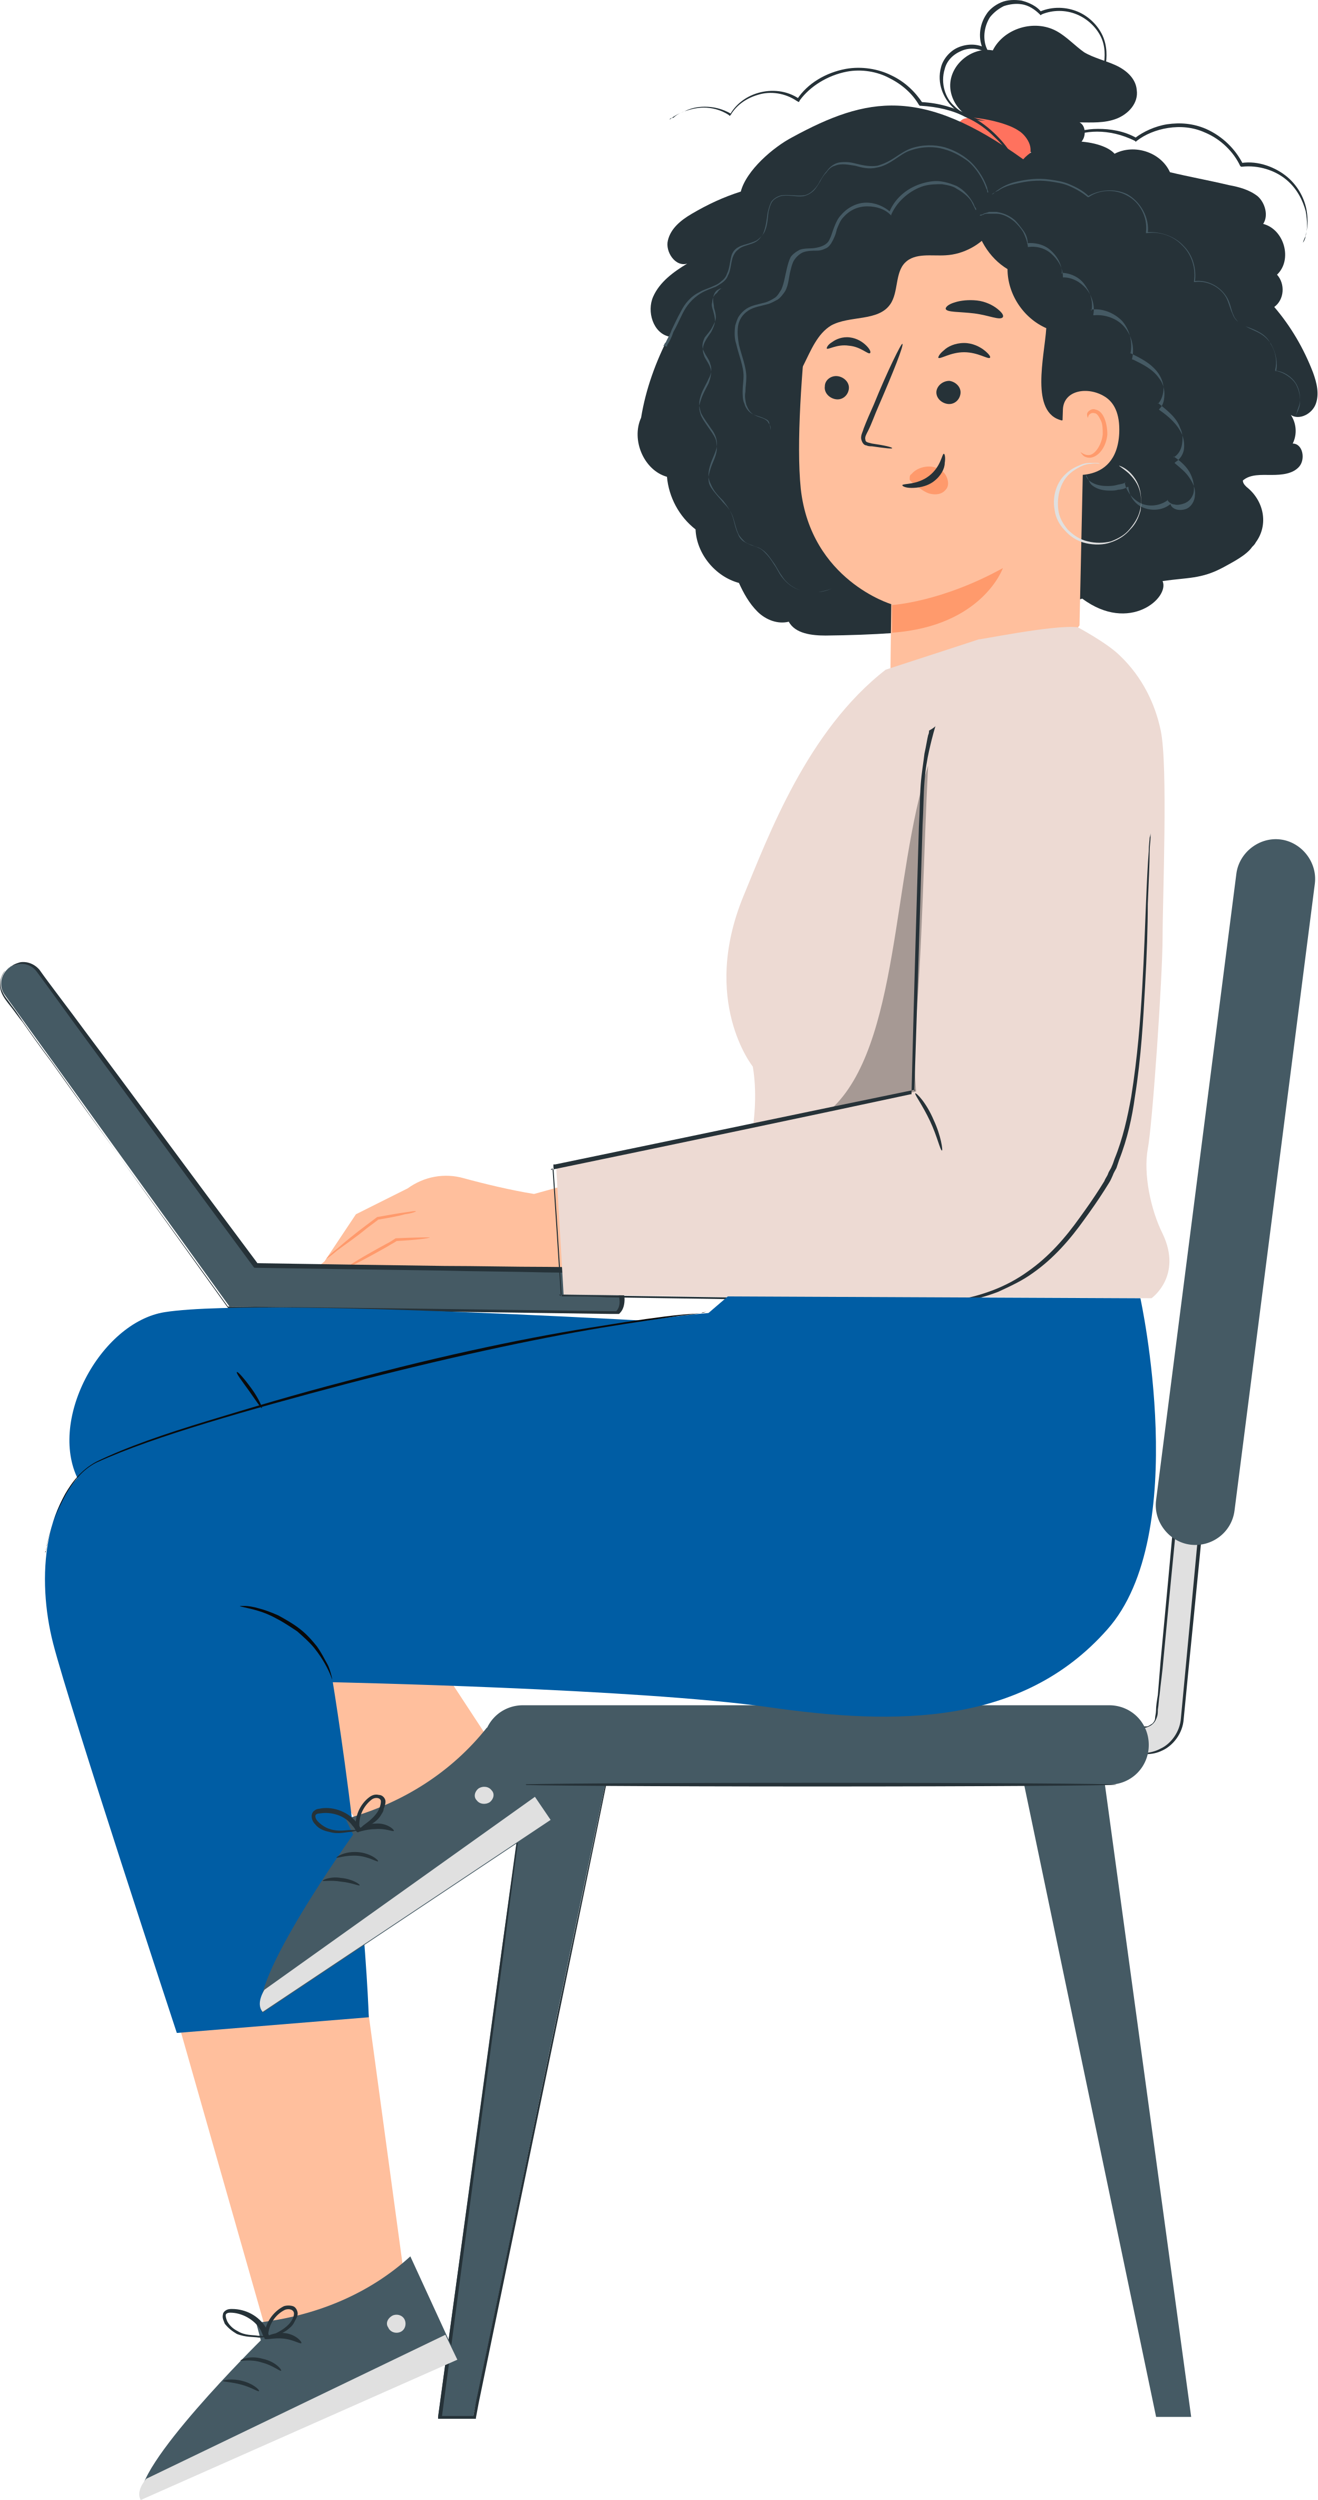 <svg width="155" height="294" viewBox="0 0 155 294" fill="none" xmlns="http://www.w3.org/2000/svg">
<path d="M130.205 206.181H134.546C136.826 206.181 138.779 204.444 138.997 202.273C139.865 195.218 141.493 175.68 141.602 175.463L138.562 175.246C138.562 175.463 136.826 195.001 136.066 201.948C135.957 202.599 135.415 203.142 134.655 203.142H130.313V206.181H130.205Z" fill="#E0E0E0"/>
<path d="M130.194 206.179C130.194 206.179 130.194 206.071 130.194 205.962C130.194 205.854 130.194 205.636 130.194 205.419C130.194 204.877 130.194 204.117 130.194 203.14V203.031H130.303C130.954 203.031 131.823 203.031 132.691 203.031C133.125 203.031 133.668 203.031 134.102 203.031C134.319 203.031 134.645 203.031 134.862 203.031C135.079 203.031 135.296 202.814 135.513 202.706C135.73 202.489 135.839 202.272 135.839 202.055C135.839 201.837 135.947 201.512 135.947 201.186C135.947 200.643 136.056 199.992 136.164 199.341C136.273 198.038 136.381 196.736 136.49 195.325C137.033 189.572 137.684 182.734 138.335 175.244V175.027H138.552C139.312 175.136 140.072 175.136 140.832 175.244C141.157 175.244 141.374 175.244 141.592 175.353H141.809V175.57C140.832 185.99 139.855 195.325 139.204 202.163C139.095 203.9 137.901 205.311 136.707 205.854C136.056 206.179 135.405 206.288 134.862 206.288C134.319 206.288 133.776 206.288 133.234 206.288C132.257 206.288 131.606 206.288 131.063 206.288C130.846 206.288 130.629 206.288 130.52 206.288C130.303 206.179 130.194 206.179 130.194 206.179C130.194 206.179 130.303 206.179 130.412 206.179C130.52 206.179 130.737 206.179 130.954 206.179C131.497 206.179 132.257 206.179 133.125 206.179C134.102 206.179 135.296 206.288 136.49 205.636C137.684 205.094 138.769 203.683 138.878 202.055C139.529 195.216 140.398 185.882 141.374 175.462L141.592 175.679C141.374 175.679 141.049 175.679 140.832 175.57C140.072 175.462 139.312 175.462 138.552 175.353L138.769 175.136C138.01 182.625 137.358 189.464 136.816 195.216C136.707 196.627 136.49 198.038 136.381 199.232C136.273 199.884 136.273 200.426 136.164 201.078C136.164 201.403 136.164 201.62 136.056 201.946C135.947 202.272 135.839 202.489 135.622 202.706C135.405 202.923 135.187 203.031 134.862 203.14C134.536 203.249 134.319 203.14 134.102 203.14C133.559 203.14 133.125 203.14 132.691 203.14C131.823 203.14 130.954 203.14 130.303 203.14L130.412 203.031C130.412 204.008 130.412 204.768 130.412 205.311C130.412 205.528 130.412 205.745 130.412 205.962C130.303 206.071 130.194 206.179 130.194 206.179Z" fill="#263238"/>
<path d="M62.047 207.059L51.518 284.233H55.642L71.164 209.881L62.047 207.059Z" fill="#455A64"/>
<path d="M62.047 207.059C62.047 207.059 62.264 207.059 62.59 207.276C63.024 207.384 63.567 207.601 64.327 207.818C65.846 208.253 68.234 209.012 71.165 209.881H71.273V209.989C68.56 223.34 62.807 250.91 56.294 282.604C56.186 283.147 56.077 283.798 55.969 284.341V284.45H55.86C54.449 284.45 53.038 284.45 51.736 284.45H51.519V284.233C54.449 262.633 57.163 243.312 59.008 229.31C59.985 222.363 60.745 216.827 61.288 212.92C61.505 210.966 61.722 209.555 61.939 208.47C62.047 207.927 62.047 207.601 62.156 207.384C61.939 207.167 62.047 207.059 62.047 207.059C62.047 207.059 62.047 207.167 62.047 207.493C62.047 207.818 61.939 208.144 61.939 208.687C61.83 209.772 61.613 211.183 61.396 213.137C60.853 217.045 60.093 222.58 59.225 229.636C57.38 243.529 54.775 262.85 51.953 284.341L51.736 284.124C53.038 284.124 54.341 284.124 55.86 284.124L55.643 284.233C55.752 283.69 55.86 283.147 55.969 282.496C62.59 250.801 68.451 223.232 71.165 209.881L71.273 209.989C68.343 209.012 66.063 208.253 64.544 207.818C63.784 207.601 63.241 207.384 62.807 207.276C62.156 207.167 62.047 207.059 62.047 207.059Z" fill="#263238"/>
<path d="M61.505 209.874H130.43C133.035 209.874 135.098 207.811 135.098 205.206C135.098 202.601 133.035 200.539 130.43 200.539H61.505C58.901 200.539 56.838 202.601 56.838 205.206C56.947 207.811 59.009 209.874 61.505 209.874Z" fill="#455A64"/>
<path d="M145.184 177.636L154.627 103.935C154.952 101.438 153.107 99.05 150.611 98.725C148.114 98.399 145.726 100.244 145.401 102.741L135.957 176.442C135.632 178.938 137.477 181.326 139.973 181.652C142.47 181.977 144.858 180.241 145.184 177.636Z" fill="#455A64"/>
<path d="M129.557 207.059L140.086 284.233H135.961L120.44 209.881L129.557 207.059Z" fill="#455A64"/>
<path d="M60.949 209.877C60.949 209.769 76.688 209.66 96.117 209.66C115.546 209.66 131.285 209.769 131.285 209.877C131.285 209.986 115.546 210.094 96.117 210.094C76.688 210.094 60.949 209.986 60.949 209.877Z" fill="#263238"/>
<path d="M111.76 9.728C111.977 7.34 114.473 5.495 116.753 5.929C118.055 3.324 121.637 2.239 124.242 3.65C125.436 4.301 126.413 5.386 127.498 6.146C128.584 6.797 129.995 7.123 131.189 7.666C132.383 8.208 133.577 9.185 133.685 10.596C133.902 12.116 132.708 13.418 131.297 13.961C129.886 14.504 128.367 14.395 126.956 14.395C127.607 14.721 127.715 15.698 127.39 16.349C127.064 17 126.413 17.435 125.653 17.76C123.374 18.629 120.552 18.194 118.706 16.458L115.993 14.287C113.713 14.395 111.543 12.116 111.76 9.728Z" fill="#263238"/>
<path d="M118.706 18.949C119.249 19.492 120.118 19.383 120.66 18.949C121.203 18.515 121.311 17.647 121.094 16.995C120.877 16.344 120.335 15.693 119.792 15.367C119.141 14.933 118.489 14.716 117.838 14.499C116.753 14.173 115.667 13.956 114.582 13.848C114.148 13.848 113.822 13.848 113.388 13.956C113.062 14.065 112.737 14.39 112.628 14.825C112.628 15.367 113.062 15.801 113.496 16.127C115.125 17.321 116.97 18.407 118.815 19.275" fill="#FF725E"/>
<path d="M120.332 18.733C122.937 15.803 129.45 16.237 131.078 18.082C133.357 16.888 136.505 17.865 137.59 20.253C139.87 20.796 142.258 21.23 144.537 21.773C145.731 21.99 146.925 22.315 147.902 23.075C148.77 23.835 149.205 25.354 148.553 26.331C151.05 26.983 152.027 30.564 150.181 32.301C151.158 33.387 151.05 35.232 149.856 36.1C151.81 38.38 153.329 40.985 154.415 43.807C154.849 45.001 155.174 46.303 154.74 47.497C154.306 48.691 152.787 49.451 151.81 48.8C152.461 49.777 152.569 51.079 152.027 52.164C153.221 52.164 153.546 54.01 152.787 54.878C152.027 55.746 150.724 55.855 149.53 55.855C148.336 55.855 147.034 55.746 146.165 56.506C146.165 56.832 146.382 57.049 146.6 57.266C148.662 58.894 149.205 61.716 147.685 63.779C147.576 63.996 147.468 64.104 147.251 64.321C146.6 65.298 144.863 66.167 143.886 66.709C141.281 68.12 139.653 67.903 136.722 68.337C137.59 70.291 132.815 74.524 127.279 70.4C116.316 73.439 108.392 74.633 97.104 74.742C95.476 74.742 93.522 74.524 92.762 73.113C91.46 73.439 90.049 72.896 89.072 71.919C88.095 70.942 87.444 69.749 86.901 68.555C84.079 67.795 81.908 65.081 81.799 62.259C79.846 60.739 78.652 58.46 78.435 56.072C75.721 55.312 74.201 51.73 75.395 49.125C75.938 45.761 77.132 42.504 78.652 39.574C76.806 39.139 76.047 36.643 76.806 34.906C77.566 33.169 79.194 31.976 80.823 30.999C79.412 31.433 78.218 29.588 78.543 28.285C78.869 26.874 80.063 25.897 81.365 25.137C83.21 24.052 85.056 23.184 87.118 22.532C87.769 20.036 90.917 17.322 93.196 16.128C101.988 11.352 108.392 10.158 120.332 18.733Z" fill="#263238"/>
<path d="M127.821 33.495C127.93 31.541 128.255 29.588 126.301 29.371L106.655 23.401C100.36 22.424 95.692 30.13 95.041 36.426C94.281 43.481 93.63 52.165 94.173 57.483C95.367 68.229 104.81 71.051 104.81 71.051L104.701 80.386C105.57 85.379 106.655 88.201 108.609 90.155C115.556 88.852 126.953 73.548 126.953 73.548L127.821 33.495Z" fill="#FFBF9D"/>
<path d="M104.923 52.702C104.923 52.593 104.055 52.376 102.535 52.159C102.209 52.051 101.775 52.051 101.775 51.725C101.667 51.399 101.884 51.074 102.101 50.639C102.535 49.771 102.861 48.794 103.295 47.817C105.032 43.801 106.334 40.545 106.117 40.437C106.008 40.328 104.38 43.584 102.752 47.6C102.318 48.577 101.884 49.554 101.558 50.422C101.45 50.857 101.124 51.291 101.341 51.834C101.45 52.159 101.667 52.376 101.884 52.376C102.101 52.485 102.318 52.485 102.535 52.485C104.055 52.702 104.923 52.81 104.923 52.702Z" fill="#263238"/>
<path d="M104.916 71.15C104.916 71.15 110.669 70.825 117.941 66.809C117.941 66.809 115.553 73.647 104.916 74.407V71.15Z" fill="#FF9A6C"/>
<path d="M111.212 36.316C111.32 36.751 112.84 36.642 114.577 36.859C116.313 37.076 117.616 37.727 117.942 37.293C118.05 37.076 117.833 36.751 117.29 36.316C116.748 35.882 115.879 35.448 114.902 35.34C113.926 35.231 112.949 35.34 112.297 35.556C111.538 35.774 111.212 36.099 111.212 36.316Z" fill="#263238"/>
<path d="M97.101 36.106C97.318 36.432 98.403 36.106 99.597 36.215C100.791 36.215 101.877 36.541 102.094 36.215C102.202 35.998 102.094 35.672 101.659 35.347C101.225 35.021 100.466 34.695 99.706 34.695C98.837 34.695 98.078 34.912 97.643 35.238C97.101 35.564 96.992 35.889 97.101 36.106Z" fill="#263238"/>
<path d="M89.829 41.636C89.938 40.008 90.481 38.271 91.566 37.077C92.217 36.426 92.977 35.883 93.52 35.123C94.714 33.604 94.497 31.324 95.039 29.479C95.691 26.982 97.644 24.92 100.032 24.052C101.986 23.292 104.266 23.401 106.219 22.424C107.63 21.664 108.607 20.361 110.127 19.71C112.949 18.408 116.097 19.819 118.702 21.447C119.244 23.509 117.942 25.354 116.639 27.091C115.337 28.828 113.275 29.913 111.212 30.022C109.584 30.13 107.63 29.696 106.436 30.89C105.242 32.084 105.677 34.363 104.7 35.774C103.289 37.837 99.924 37.077 97.753 38.271C96.125 39.248 95.365 41.202 94.497 42.938C93.628 44.675 92.217 46.52 90.263 46.412C90.046 45.001 89.829 43.264 89.829 41.636Z" fill="#263238"/>
<path d="M114.579 25.243C119.463 25.135 124.348 26.003 128.798 27.848C130.101 28.391 131.512 29.042 132.271 30.236C132.923 31.322 133.031 32.624 133.031 33.927C133.031 37.943 131.403 42.827 129.884 46.518L124.891 49.449C121.092 48.58 122.828 41.959 123.045 38.594C120.332 37.4 118.486 34.578 118.486 31.647C116.316 30.345 114.796 27.849 114.579 25.243Z" fill="#263238"/>
<path d="M125.001 48.139C125.11 45.859 127.932 45.425 129.886 46.619C130.971 47.27 131.731 48.573 131.623 50.961C131.297 57.365 124.893 55.737 124.893 55.52C124.893 55.302 124.893 50.744 125.001 48.139Z" fill="#FFBF9D"/>
<path d="M127.079 53.151C127.079 53.151 127.187 53.26 127.404 53.368C127.622 53.477 127.947 53.585 128.273 53.477C128.924 53.26 129.575 52.174 129.684 51.089C129.684 50.546 129.684 49.895 129.467 49.461C129.25 49.027 129.033 48.592 128.707 48.592C128.381 48.484 128.164 48.701 128.056 48.809C127.947 49.027 127.947 49.135 127.947 49.135C127.947 49.135 127.839 49.027 127.839 48.701C127.839 48.592 127.947 48.375 128.164 48.267C128.273 48.158 128.598 48.05 128.816 48.158C129.358 48.267 129.684 48.701 129.901 49.244C130.118 49.786 130.227 50.438 130.227 51.089C130.118 52.391 129.358 53.585 128.381 53.803C127.947 53.911 127.513 53.694 127.404 53.585C127.079 53.26 127.079 53.151 127.079 53.151Z" fill="#FF9A6C"/>
<path d="M127.714 55.853C127.714 55.961 127.714 56.07 127.822 56.178C127.931 56.395 128.148 56.612 128.582 56.83C129.016 57.047 129.559 57.155 130.21 57.155C130.536 57.155 130.862 57.155 131.296 57.047C131.621 56.938 132.056 56.938 132.381 56.721H132.273C132.381 57.589 133.032 58.566 134.009 59.109C134.986 59.652 136.397 59.543 137.374 58.783H137.266C137.483 59.109 137.808 59.326 138.134 59.326C138.46 59.435 138.894 59.326 139.219 59.218C139.545 59.109 139.871 58.892 140.088 58.566C140.305 58.241 140.413 57.915 140.413 57.481C140.413 56.721 140.196 55.961 139.762 55.31C139.328 54.659 138.677 54.116 138.025 53.682V53.79C138.568 53.465 138.894 52.922 139.002 52.271C139.111 51.62 139.111 50.968 138.785 50.317C138.568 49.666 138.134 49.123 137.7 48.689C137.266 48.255 136.723 47.821 136.18 47.386V47.495C136.614 47.061 136.831 46.301 136.831 45.65C136.831 44.998 136.506 44.239 136.072 43.696C135.203 42.611 134.009 42.068 132.924 41.525V41.634C133.25 40.222 132.815 38.703 131.947 37.726C130.97 36.749 129.559 36.206 128.257 36.423L128.365 36.532C128.582 35.338 128.148 34.253 127.497 33.384C126.846 32.516 125.76 32.082 124.783 32.082L124.892 32.19C124.892 30.996 124.24 30.02 123.481 29.368C122.721 28.717 121.635 28.5 120.767 28.608L120.876 28.717C120.876 28.066 120.659 27.523 120.333 27.089C120.007 26.655 119.682 26.221 119.356 25.895C118.596 25.244 117.836 25.026 117.185 24.918C117.077 24.918 116.968 24.918 116.968 24.918C116.86 24.918 116.86 24.918 116.751 24.918C116.642 24.918 116.425 24.918 116.317 24.918C116.1 25.026 115.883 25.026 115.666 25.135C115.557 25.244 115.34 25.244 115.34 25.244C115.231 25.244 115.231 25.352 115.231 25.352C115.231 25.352 115.231 25.352 115.34 25.352C115.449 25.352 115.557 25.244 115.666 25.244C115.774 25.135 115.991 25.135 116.317 25.135C116.425 25.135 116.534 25.135 116.751 25.135C116.86 25.135 116.86 25.135 116.968 25.135C117.077 25.135 117.077 25.135 117.185 25.135C117.836 25.135 118.596 25.461 119.356 26.112C119.682 26.438 120.007 26.763 120.333 27.306C120.55 27.74 120.767 28.283 120.876 28.934V29.043H120.984C121.853 28.934 122.829 29.151 123.589 29.802C124.349 30.454 125 31.43 125 32.516V32.624H125.109C126.086 32.624 127.063 33.167 127.714 33.927C128.365 34.687 128.799 35.881 128.582 36.966V37.075H128.691C129.885 36.966 131.296 37.4 132.164 38.377C133.032 39.354 133.467 40.765 133.141 42.176V42.285H133.25C134.335 42.828 135.529 43.37 136.289 44.456C136.723 44.998 136.94 45.65 136.94 46.301C136.94 46.952 136.831 47.603 136.397 48.038L136.289 48.146L136.397 48.255C137.483 49.014 138.46 49.883 139.002 51.077C139.219 51.62 139.328 52.271 139.219 52.922C139.111 53.465 138.785 54.008 138.243 54.333L138.134 54.442L138.243 54.55C138.894 55.093 139.437 55.527 139.871 56.178C140.305 56.83 140.63 57.481 140.522 58.241C140.522 58.892 140.088 59.652 139.437 59.869C138.785 60.086 138.025 59.977 137.7 59.435V59.326H137.591C136.614 60.086 135.312 60.086 134.335 59.652C133.358 59.218 132.815 58.241 132.707 57.372V57.264H132.598C132.273 57.481 131.838 57.589 131.513 57.589C131.187 57.698 130.862 57.698 130.536 57.698C129.885 57.698 129.342 57.589 128.908 57.372C128.474 57.155 128.257 56.938 128.148 56.721C127.822 55.961 127.714 55.853 127.714 55.853Z" fill="#455A64"/>
<path d="M152.352 48.908C152.352 48.908 152.46 48.8 152.569 48.474C152.677 48.257 152.895 47.823 152.895 47.172C152.895 46.629 152.786 45.869 152.352 45.109C151.918 44.458 151.049 43.807 149.964 43.59L150.072 43.698C150.289 42.721 150.072 41.527 149.53 40.55C149.204 40.008 148.77 39.574 148.227 39.248C147.684 38.922 147.033 38.705 146.49 38.38C146.165 38.271 145.948 38.054 145.622 37.837C145.405 37.62 145.188 37.403 145.079 37.077C144.754 36.426 144.754 35.775 144.32 35.015C143.56 33.712 142.04 32.844 140.412 33.061L140.521 33.169C140.738 31.65 140.304 30.022 139.218 28.936C138.133 27.742 136.396 27.2 134.876 27.308L134.985 27.417C135.202 25.571 134.117 23.726 132.597 22.858C131.077 22.098 129.232 22.315 127.93 23.075H128.038C127.387 22.424 126.519 21.989 125.759 21.664C124.999 21.338 124.239 21.23 123.479 21.121C121.96 20.904 120.657 21.121 119.68 21.338C118.595 21.555 117.835 21.989 117.401 22.315C117.184 22.424 116.967 22.641 116.858 22.749C116.75 22.858 116.641 22.858 116.641 22.858C116.641 22.858 116.858 22.641 117.401 22.424C117.835 22.098 118.595 21.772 119.68 21.555C120.657 21.338 121.96 21.121 123.479 21.338C124.239 21.447 124.999 21.555 125.759 21.881C126.519 22.207 127.278 22.641 127.93 23.183H128.038C129.232 22.315 131.077 22.207 132.488 22.966C134.008 23.726 134.985 25.463 134.768 27.308V27.417H134.876C136.396 27.2 138.024 27.742 139.11 28.936C140.195 30.022 140.629 31.65 140.412 33.061V33.169H140.521C142.04 32.952 143.56 33.821 144.211 35.015C144.537 35.666 144.645 36.317 144.971 36.968C145.079 37.294 145.297 37.62 145.622 37.837C145.948 38.054 146.165 38.271 146.49 38.38C147.142 38.597 147.684 38.814 148.227 39.139C148.77 39.465 149.204 39.899 149.421 40.442C150.072 41.419 150.181 42.613 149.964 43.481V43.59H150.072C151.049 43.698 151.918 44.349 152.352 45.001C152.786 45.652 152.895 46.412 152.895 46.954C152.895 47.497 152.677 47.931 152.569 48.257C152.46 48.8 152.352 48.908 152.352 48.908Z" fill="#455A64"/>
<path d="M90.592 50.642C90.592 50.642 90.7 50.425 90.592 50.099C90.483 49.882 90.375 49.774 90.266 49.557C90.049 49.34 89.832 49.231 89.506 49.123C89.181 49.014 88.855 48.906 88.529 48.688C88.204 48.471 87.987 48.146 87.77 47.603C87.661 47.169 87.553 46.626 87.661 46.083C87.661 45.541 87.77 44.998 87.77 44.347C87.77 43.153 87.227 41.85 86.901 40.548C86.793 39.896 86.684 39.137 86.793 38.377C86.901 37.617 87.335 36.966 87.987 36.532C88.638 36.097 89.506 35.989 90.266 35.772C90.7 35.663 91.026 35.446 91.46 35.229C91.786 35.012 92.111 34.578 92.329 34.252C92.763 33.492 92.763 32.516 92.98 31.756C93.088 31.322 93.197 30.887 93.414 30.562C93.631 30.236 93.957 29.91 94.391 29.693C94.933 29.476 95.585 29.476 96.127 29.476C96.453 29.476 96.779 29.368 96.996 29.259C97.322 29.151 97.538 28.934 97.756 28.608C98.081 28.065 98.298 27.523 98.407 26.98C98.624 26.437 98.841 25.894 99.167 25.569C99.927 24.7 100.903 24.266 101.989 24.266C103.074 24.266 104.051 24.592 104.702 25.243L104.811 25.352V25.243C105.571 23.506 107.199 22.312 108.61 21.878C109.37 21.661 110.13 21.661 110.781 21.661C111.432 21.77 112.083 21.878 112.517 22.204C113.494 22.747 114.146 23.398 114.363 23.941C114.471 24.158 114.58 24.375 114.688 24.592C114.688 24.7 114.797 24.7 114.797 24.7C114.797 24.7 114.797 24.7 114.797 24.592C114.797 24.592 114.797 24.483 114.688 24.375C114.58 24.266 114.58 24.049 114.363 23.724C114.037 23.181 113.494 22.421 112.517 21.878C111.975 21.661 111.432 21.444 110.672 21.335C110.021 21.227 109.261 21.336 108.501 21.553C106.982 21.987 105.354 23.072 104.594 24.918H104.702C103.943 24.266 102.966 23.832 101.88 23.832C100.795 23.832 99.709 24.375 98.95 25.243C98.515 25.677 98.298 26.22 98.081 26.763C97.864 27.305 97.756 27.848 97.43 28.391C97.104 28.825 96.562 29.042 95.91 29.151C95.368 29.259 94.716 29.151 94.065 29.368C93.631 29.585 93.197 29.91 92.98 30.236C92.763 30.67 92.654 31.104 92.546 31.539C92.329 32.407 92.22 33.275 91.894 34.035C91.677 34.361 91.46 34.795 91.135 35.012C90.809 35.229 90.375 35.446 90.049 35.555C89.289 35.772 88.421 35.88 87.77 36.315C87.444 36.532 87.118 36.857 86.901 37.183C86.684 37.508 86.576 37.943 86.467 38.268C86.359 39.028 86.359 39.788 86.576 40.439C86.901 41.85 87.444 43.044 87.444 44.238C87.444 44.781 87.335 45.432 87.335 45.975C87.335 46.517 87.335 47.06 87.553 47.494C87.661 47.929 87.987 48.363 88.312 48.58C88.638 48.797 89.072 48.906 89.398 49.014C89.724 49.123 89.941 49.231 90.158 49.34C90.375 49.448 90.483 49.665 90.483 49.882C90.7 50.534 90.592 50.642 90.592 50.642Z" fill="#455A64"/>
<path d="M78.004 40.659C78.004 40.659 78.004 40.659 78.112 40.55C78.112 40.442 78.221 40.333 78.329 40.224C78.438 39.899 78.764 39.465 78.981 38.813C79.306 38.162 79.632 37.402 80.066 36.643C80.5 35.774 81.152 34.906 82.237 34.363C82.78 34.038 83.322 33.929 83.974 33.603C84.299 33.495 84.625 33.278 84.842 33.061C85.168 32.844 85.385 32.518 85.493 32.192C85.819 31.541 85.819 30.781 86.036 30.021C86.144 29.696 86.362 29.37 86.687 29.153C87.013 28.936 87.338 28.828 87.773 28.719C88.098 28.61 88.532 28.502 88.967 28.285C89.292 28.068 89.618 27.742 89.835 27.416C90.269 26.657 90.269 25.788 90.378 24.92C90.486 24.486 90.595 24.052 90.812 23.726C91.029 23.4 91.463 23.183 91.789 23.075C92.657 22.858 93.525 23.183 94.502 23.075C94.936 22.966 95.371 22.749 95.696 22.424C96.022 22.098 96.239 21.664 96.456 21.338C96.673 20.904 96.89 20.578 97.216 20.253C97.433 19.927 97.759 19.601 98.193 19.493C98.953 19.167 99.821 19.384 100.581 19.493C101.341 19.71 102.209 19.927 103.077 19.71C103.837 19.601 104.597 19.167 105.248 18.733C105.899 18.299 106.442 17.865 107.202 17.648C108.504 17.213 109.915 17.213 111.001 17.539C112.195 17.865 113.063 18.407 113.823 18.95C114.583 19.601 115.017 20.253 115.343 20.795C115.668 21.338 115.885 21.881 115.994 22.206C116.102 22.315 116.102 22.532 116.102 22.532C116.102 22.641 116.102 22.641 116.211 22.641C116.211 22.641 116.211 22.641 116.211 22.532C116.211 22.424 116.102 22.315 116.102 22.098C115.994 21.772 115.777 21.23 115.451 20.687C115.126 20.144 114.583 19.384 113.932 18.842C113.172 18.19 112.195 17.648 111.109 17.322C109.915 16.996 108.504 16.996 107.202 17.43C106.551 17.648 105.899 18.082 105.248 18.516C104.597 18.95 103.946 19.276 103.186 19.493C102.426 19.601 101.666 19.493 100.798 19.276C100.364 19.167 99.93 19.059 99.495 19.059C99.061 19.059 98.627 19.059 98.193 19.276C97.759 19.493 97.433 19.818 97.216 20.144C96.89 20.47 96.673 20.904 96.456 21.23C96.239 21.664 96.022 21.989 95.696 22.315C95.371 22.641 95.045 22.858 94.611 22.966C93.743 23.075 92.766 22.858 91.897 22.966C91.463 23.075 91.029 23.292 90.703 23.726C90.486 24.16 90.378 24.594 90.269 25.029C90.161 25.897 90.052 26.765 89.727 27.525C89.509 27.851 89.292 28.176 88.967 28.393C88.641 28.61 88.207 28.719 87.881 28.828C87.556 28.936 87.121 29.045 86.796 29.37C86.47 29.587 86.253 30.021 86.144 30.347C85.927 31.107 85.927 31.867 85.602 32.409C85.385 33.061 84.734 33.386 84.191 33.712C83.648 33.929 82.997 34.146 82.454 34.472C81.369 35.123 80.717 35.991 80.283 36.86C79.849 37.728 79.523 38.488 79.198 39.031C78.981 39.682 78.764 40.116 78.546 40.442C78.438 40.55 78.438 40.767 78.438 40.767C78.112 40.659 78.004 40.659 78.004 40.659Z" fill="#455A64"/>
<path d="M84.948 33.929C84.948 33.929 84.948 33.929 84.839 33.929C84.73 33.929 84.622 33.929 84.513 34.037C84.188 34.146 83.862 34.58 83.862 35.231C83.862 35.557 83.971 35.882 83.971 36.208C84.079 36.534 84.188 36.968 84.188 37.294C84.188 37.728 83.971 38.053 83.754 38.487C83.536 38.922 83.211 39.247 82.885 39.681C82.668 40.116 82.451 40.767 82.777 41.31C82.994 41.852 83.428 42.286 83.536 42.829C83.754 43.372 83.645 44.023 83.319 44.566C83.102 45.109 82.668 45.76 82.451 46.411C82.343 46.737 82.234 47.062 82.234 47.496C82.234 47.822 82.343 48.256 82.451 48.582C82.777 49.233 83.211 49.776 83.645 50.427C84.079 50.97 84.405 51.73 84.296 52.489C84.188 53.249 83.754 53.901 83.536 54.66C83.428 54.986 83.319 55.42 83.319 55.854C83.319 56.288 83.428 56.614 83.645 57.048C83.971 57.808 84.513 58.351 85.056 58.894C85.49 59.436 85.924 60.087 86.141 60.739C86.359 61.39 86.467 62.15 86.793 62.801C86.901 63.127 87.118 63.452 87.444 63.669C87.77 63.886 88.095 63.995 88.312 64.104C88.638 64.212 88.964 64.321 89.181 64.429C89.506 64.538 89.723 64.755 89.941 64.972C90.375 65.406 90.7 65.84 91.026 66.383C91.352 66.817 91.569 67.36 91.894 67.794C92.546 68.662 93.305 69.205 94.174 69.422C94.933 69.639 95.693 69.748 96.236 69.639C96.779 69.531 97.213 69.422 97.538 69.314C97.864 69.205 97.973 69.097 97.973 69.097C97.973 69.097 97.43 69.531 96.236 69.639C95.693 69.748 94.933 69.639 94.174 69.422C93.414 69.205 92.546 68.662 92.003 67.794C91.677 67.36 91.46 66.926 91.134 66.383C90.809 65.949 90.483 65.406 90.049 64.972C89.832 64.755 89.506 64.538 89.289 64.429C88.964 64.321 88.638 64.212 88.421 64.104C88.095 63.995 87.77 63.886 87.552 63.669C87.335 63.452 87.118 63.235 86.901 62.91C86.576 62.258 86.467 61.607 86.25 60.956C86.033 60.196 85.599 59.653 85.056 59.111C84.622 58.568 84.079 58.025 83.645 57.374C83.428 57.048 83.319 56.723 83.319 56.288C83.319 55.963 83.428 55.529 83.536 55.203C83.754 54.443 84.188 53.792 84.296 52.924C84.296 52.489 84.296 52.164 84.188 51.73C84.079 51.404 83.862 51.078 83.645 50.753C83.211 50.102 82.777 49.559 82.451 48.908C82.343 48.582 82.234 48.256 82.234 47.931C82.234 47.605 82.343 47.279 82.451 46.954C82.668 46.303 82.994 45.76 83.319 45.109C83.536 44.566 83.754 43.806 83.536 43.263C83.319 42.612 82.885 42.178 82.777 41.744C82.56 41.201 82.668 40.658 82.885 40.224C83.102 39.79 83.428 39.356 83.645 39.03C83.862 38.596 84.079 38.162 84.079 37.728C84.079 37.294 83.971 36.968 83.862 36.534C83.754 36.208 83.645 35.882 83.754 35.557C83.754 35.014 84.079 34.58 84.296 34.471C84.73 33.82 84.948 33.929 84.948 33.929Z" fill="#455A64"/>
<path d="M131.625 54.767C131.625 54.767 132.059 54.876 132.602 55.31C133.145 55.744 133.905 56.612 134.122 57.915C134.23 58.566 134.23 59.326 134.122 60.086C133.905 60.846 133.579 61.605 132.928 62.257C132.385 62.908 131.625 63.45 130.648 63.776C129.78 64.102 128.695 64.102 127.718 63.885C126.741 63.668 125.872 63.125 125.221 62.365C124.57 61.714 124.136 60.845 124.027 59.977C123.702 58.24 124.353 56.612 125.33 55.744C125.764 55.31 126.307 54.984 126.849 54.767C127.284 54.55 127.718 54.441 128.152 54.441C128.477 54.441 128.803 54.441 129.02 54.441C129.237 54.441 129.346 54.55 129.346 54.55C129.346 54.55 128.912 54.441 128.26 54.55C127.935 54.55 127.501 54.658 127.066 54.876C126.632 55.093 126.09 55.418 125.655 55.852C124.787 56.721 124.244 58.24 124.461 59.977C124.57 60.845 125.004 61.605 125.547 62.257C126.198 62.908 126.958 63.45 127.935 63.668C128.803 63.885 129.78 63.885 130.648 63.668C131.517 63.342 132.276 62.908 132.819 62.257C133.362 61.605 133.796 60.954 134.013 60.194C134.23 59.434 134.23 58.783 134.122 58.132C133.905 56.829 133.145 56.07 132.711 55.635C131.951 54.984 131.517 54.767 131.625 54.767Z" fill="#E0E0E0"/>
<path d="M110.131 45.983C110.022 46.743 110.674 47.394 111.433 47.503C112.193 47.611 112.844 47.069 112.953 46.309C113.062 45.549 112.41 44.898 111.65 44.789C110.891 44.789 110.239 45.332 110.131 45.983Z" fill="#263238"/>
<path d="M97.002 45.434C96.893 46.194 97.545 46.845 98.305 46.954C99.064 47.062 99.716 46.52 99.824 45.76C99.933 45 99.281 44.349 98.522 44.24C97.762 44.132 97.002 44.675 97.002 45.434Z" fill="#263238"/>
<path d="M97.223 40.98C97.331 41.197 98.417 40.437 99.828 40.654C101.239 40.763 102.107 41.74 102.324 41.523C102.433 41.414 102.324 41.089 101.89 40.654C101.456 40.22 100.805 39.786 99.936 39.678C99.068 39.569 98.308 39.895 97.874 40.22C97.331 40.546 97.223 40.871 97.223 40.98Z" fill="#263238"/>
<path d="M110.344 42.073C110.561 42.29 111.755 41.421 113.383 41.421C115.011 41.421 116.205 42.29 116.422 42.073C116.531 41.964 116.314 41.639 115.771 41.204C115.228 40.77 114.36 40.336 113.383 40.336C112.297 40.336 111.429 40.77 110.995 41.204C110.452 41.639 110.344 41.964 110.344 42.073Z" fill="#263238"/>
<path d="M78.76 14.068C78.76 14.068 79.303 13.525 80.497 13.091C81.148 12.874 81.908 12.657 82.776 12.657C83.645 12.657 84.73 12.874 85.707 13.525L85.816 13.634L85.924 13.525C86.576 12.44 87.661 11.572 89.18 11.138C90.592 10.703 92.328 10.921 93.739 11.897L93.956 12.006L94.065 11.789C95.259 10.161 97.321 8.858 99.601 8.424C101.337 8.098 103.183 8.424 104.594 9.184C106.113 9.944 107.307 11.029 108.067 12.332L108.176 12.44H108.284C110.238 12.549 112.083 12.983 113.494 13.743C115.014 14.394 116.099 15.262 116.968 16.131C118.704 17.759 119.247 19.061 119.355 18.953C119.355 18.953 119.355 18.844 119.247 18.736C119.138 18.627 119.03 18.41 118.921 18.084C118.596 17.542 118.053 16.782 117.185 15.914C116.316 15.045 115.231 14.177 113.711 13.417C112.192 12.657 110.455 12.114 108.393 12.006L108.501 12.114C107.633 10.812 106.439 9.618 104.811 8.858C103.291 8.098 101.337 7.773 99.492 8.098C97.104 8.533 94.933 9.835 93.739 11.68H94.065C92.545 10.595 90.7 10.486 89.18 10.921C87.661 11.355 86.467 12.332 85.816 13.525L86.033 13.417C84.947 12.766 83.862 12.549 82.885 12.549C81.908 12.549 81.148 12.766 80.497 13.091C79.846 13.309 79.412 13.634 79.195 13.851C78.869 13.851 78.76 13.96 78.76 14.068Z" fill="#263238"/>
<path d="M122.504 11.788C122.504 11.788 123.047 12.113 124.132 12.222C125.217 12.33 126.846 12.005 128.365 10.702C129.125 10.051 129.668 9.074 129.993 7.88C130.21 6.686 130.21 5.384 129.668 4.19C129.125 2.996 128.04 1.91 126.737 1.367C125.434 0.825 123.806 0.716 122.287 1.367L122.504 1.476C121.961 0.716 120.984 0.282 120.116 0.065C119.356 -0.044 118.488 -0.044 117.728 0.282C116.968 0.608 116.317 1.15 115.991 1.693C115.123 2.996 115.014 4.624 115.666 5.926L115.991 5.709C114.906 5.058 113.603 5.166 112.626 5.601C111.65 6.035 110.89 7.012 110.673 7.88C110.13 9.834 110.998 11.57 111.975 12.547C112.952 13.524 114.146 13.85 114.797 14.067C115.123 14.175 115.449 14.175 115.666 14.175C115.883 14.175 115.991 14.175 115.991 14.175C115.991 14.175 115.557 14.175 114.906 13.958C114.255 13.741 113.169 13.416 112.192 12.439C111.215 11.57 110.564 9.834 111.107 8.097C111.324 7.229 111.975 6.469 112.952 6.035C113.82 5.601 115.014 5.601 115.883 6.143L116.425 6.469L116.1 5.818C115.557 4.732 115.666 3.213 116.425 2.019C116.86 1.476 117.402 1.042 118.054 0.716C118.705 0.499 119.465 0.391 120.116 0.499C120.984 0.608 121.744 1.15 122.287 1.693L122.395 1.802L122.504 1.693C123.806 1.15 125.326 1.15 126.628 1.693C127.931 2.236 128.908 3.213 129.451 4.298C129.993 5.384 129.993 6.686 129.776 7.771C129.559 8.857 129.016 9.725 128.365 10.377C126.954 11.679 125.326 12.005 124.349 12.005C123.047 12.005 122.504 11.679 122.504 11.788Z" fill="#263238"/>
<path d="M153.221 28.615C153.221 28.615 153.221 28.507 153.329 28.398C153.438 28.181 153.547 27.964 153.547 27.639C153.764 26.987 153.872 25.902 153.655 24.708C153.438 23.514 152.787 21.994 151.376 20.8C150.073 19.715 148.011 18.846 145.949 19.172L146.166 19.281C145.297 17.544 143.778 16.024 141.824 15.156C140.304 14.505 138.785 14.396 137.265 14.613C135.854 14.83 134.443 15.482 133.466 16.241H133.683C132.164 15.373 130.535 15.156 129.124 15.156C127.713 15.156 126.519 15.482 125.542 15.916C124.566 16.35 123.914 16.784 123.48 17.11C123.046 17.435 122.829 17.652 122.829 17.652C122.829 17.761 123.697 16.784 125.542 16.133C126.519 15.807 127.713 15.482 129.016 15.482C130.427 15.482 131.947 15.807 133.466 16.567L133.575 16.676L133.683 16.567C134.66 15.807 135.963 15.265 137.374 15.047C138.785 14.83 140.304 14.939 141.715 15.59C143.561 16.35 145.08 17.87 145.84 19.498L145.949 19.606H146.057C148.011 19.389 149.965 20.041 151.267 21.126C152.57 22.211 153.221 23.622 153.547 24.816C153.764 26.01 153.764 26.987 153.547 27.747C153.329 28.181 153.221 28.507 153.221 28.615Z" fill="#263238"/>
<path d="M38.167 148.334L41.857 142.799L47.719 139.868L47.936 139.76C49.889 138.349 52.277 137.914 54.557 138.566C56.945 139.217 60.093 139.977 62.806 140.411L69.102 138.674V150.939L37.407 148.986L38.167 148.334Z" fill="#FFBF9D"/>
<path d="M38.385 148.01C38.385 148.01 38.82 147.468 39.688 146.816C40.556 146.057 41.75 145.08 43.053 144.103C43.487 143.777 43.921 143.452 44.355 143.126C45.658 142.909 46.743 142.692 47.612 142.583C48.371 142.475 48.914 142.366 48.914 142.475C48.914 142.475 48.48 142.692 47.612 142.8C46.852 143.017 45.658 143.234 44.355 143.452H44.464C44.03 143.777 43.596 144.103 43.161 144.428C41.859 145.514 40.556 146.382 39.688 147.033C39.037 147.576 38.494 148.01 38.385 148.01Z" fill="#FF9A6C"/>
<path d="M40.887 148.989C40.887 148.88 42.84 147.686 45.445 146.275C45.88 146.058 46.205 145.841 46.531 145.624C48.81 145.516 50.547 145.516 50.547 145.516C50.547 145.624 48.81 145.841 46.531 145.95H46.639C46.314 146.167 45.88 146.384 45.554 146.601C43.057 148.012 40.995 149.098 40.887 148.989Z" fill="#FF9A6C"/>
<path d="M1.377 113.603C2.462 113.061 3.765 113.278 4.524 114.255L30.032 148.88L70.41 149.422C72.038 149.531 73.992 152.787 72.581 154.307L26.993 153.656L0.617 117.077C-0.251 115.991 0.074 114.363 1.377 113.603Z" fill="#455A64"/>
<path d="M1.377 113.602C1.377 113.602 1.268 113.602 1.16 113.71C1.051 113.819 0.834 113.927 0.617 114.144C0.291 114.579 -0.251 115.556 0.291 116.641C0.508 117.184 0.943 117.618 1.377 118.269C1.811 118.812 2.245 119.463 2.679 120.114C3.656 121.525 4.742 123.045 6.044 124.782C11.037 131.837 18.201 141.823 26.776 153.763L26.884 153.871H26.993C40.127 154.088 55.431 154.305 71.821 154.522C72.147 154.522 72.364 154.522 72.689 154.522H72.798L72.906 154.414C73.341 153.98 73.449 153.328 73.449 152.786C73.449 152.243 73.232 151.7 73.015 151.158C72.798 150.615 72.472 150.181 72.038 149.855C71.604 149.529 71.061 149.095 70.519 149.095C68.456 149.095 66.285 148.987 64.332 148.987C60.207 148.987 56.191 148.878 52.283 148.878C44.468 148.77 37.087 148.661 30.249 148.553L30.358 148.661C22 137.481 15.162 128.146 10.277 121.634C7.889 118.378 5.936 115.881 4.633 114.036C3.873 113.168 2.896 113.059 2.354 113.168C1.594 113.385 1.377 113.602 1.377 113.602C1.377 113.602 1.594 113.493 2.137 113.385C2.679 113.276 3.656 113.385 4.307 114.253C5.61 115.99 7.455 118.595 9.843 121.851C14.619 128.364 21.566 137.807 29.815 148.987L29.924 149.095H30.032C36.762 149.204 44.143 149.312 52.066 149.421C55.974 149.529 59.99 149.529 64.115 149.638C66.177 149.638 68.239 149.747 70.302 149.747C70.736 149.747 71.17 149.964 71.604 150.398C71.93 150.723 72.255 151.158 72.472 151.592C72.906 152.46 73.124 153.654 72.364 154.305L72.472 154.197C72.255 154.197 71.93 154.197 71.604 154.197C55.322 153.98 39.91 153.763 26.776 153.654L26.884 153.763C18.309 141.823 11.037 131.945 6.044 124.89C4.742 123.153 3.656 121.634 2.679 120.223C2.137 119.572 1.702 118.92 1.268 118.378C0.834 117.835 0.4 117.292 0.183 116.749C-0.251 115.664 0.183 114.687 0.508 114.253C1.051 113.71 1.377 113.602 1.377 113.602Z" fill="#263238"/>
<path d="M126.737 73.763C126.737 73.763 130.211 75.609 131.73 77.128C134.335 79.625 135.855 82.772 136.506 85.92C137.374 90.045 136.723 105.675 136.723 110.234C136.723 114.901 135.529 132.268 134.986 135.09C134.444 138.021 135.312 142.254 136.723 145.076C139.111 150.069 135.421 152.674 135.421 152.674L85.817 152.348L86.034 150.503C86.359 147.247 85.165 143.991 86.359 140.951C87.662 137.804 89.507 131.182 88.53 125.43C88.53 125.43 82.343 117.723 87.445 105.349C90.375 98.294 94.934 85.92 104.16 78.756C104.16 78.756 116.86 74.632 115.123 75.174C114.58 75.391 123.806 73.438 126.737 73.763Z" fill="#EDDAD3"/>
<path d="M65.411 137.259L107.743 128.467L108.828 91.671C108.828 91.671 110.348 76.692 117.837 75.281L135.855 97.75C134.879 109.038 135.747 130.53 130.537 138.779C125.327 147.028 120.225 153.649 107.417 153.107C94.609 152.564 66.279 152.238 66.279 152.238L65.411 137.259Z" fill="#EDDAD3"/>
<path d="M107.635 128.577C107.527 128.686 108.503 129.988 109.372 131.833C110.24 133.679 110.566 135.307 110.783 135.307C110.891 135.307 110.674 133.57 109.806 131.725C108.938 129.663 107.744 128.469 107.635 128.577Z" fill="#263238"/>
<g opacity="0.3">
<path d="M109.148 90.047C104.915 103.072 105.784 123.044 97.751 130.425L107.737 128.363C107.737 128.363 107.412 124.455 107.629 121.307C108.497 111.104 108.606 100.576 109.148 90.047Z" fill="black"/>
</g>
<path d="M110.018 85.379C110.018 85.379 109.692 86.356 109.258 88.31C109.041 89.287 108.824 90.48 108.716 92C108.607 93.411 108.607 95.148 108.498 96.993C108.281 104.482 107.956 115.228 107.522 128.362L107.63 128.145C95.473 130.641 81.037 133.681 65.298 136.937H65.081V137.154C65.407 141.93 65.733 147.031 66.058 152.241V152.458H66.275C67.903 152.458 69.64 152.458 71.377 152.567C78.758 152.676 85.921 152.784 92.868 152.893C96.342 153.001 99.707 153.001 103.071 153.218C106.436 153.327 109.692 153.652 112.84 153.11C114.468 152.893 115.988 152.458 117.399 151.916C118.81 151.265 120.221 150.613 121.415 149.745C123.912 148.008 125.865 145.729 127.494 143.449C128.362 142.255 129.122 141.17 129.881 139.976L130.424 139.108C130.641 138.782 130.75 138.456 130.858 138.239C130.967 137.914 131.184 137.588 131.293 137.371C131.401 137.045 131.51 136.72 131.618 136.394C132.595 133.898 133.138 131.401 133.463 129.013C134.223 124.237 134.44 119.896 134.657 116.097C134.874 112.298 134.983 108.933 134.983 106.328C135.092 103.614 135.2 101.552 135.2 100.141C135.2 99.49 135.309 98.947 135.309 98.513C135.309 98.187 135.309 97.97 135.309 97.97C135.309 97.97 135.309 98.187 135.2 98.513C135.2 98.838 135.092 99.381 135.092 100.141C134.983 101.552 134.874 103.614 134.766 106.328C134.657 109.041 134.549 112.298 134.332 116.097C134.115 119.896 133.789 124.237 133.029 129.013C132.595 131.401 132.052 133.898 131.075 136.286C130.967 136.611 130.858 136.937 130.75 137.154C130.641 137.48 130.424 137.697 130.316 138.022C130.207 138.348 129.99 138.565 129.881 138.891L129.339 139.759C128.579 140.953 127.819 142.038 126.951 143.232C125.323 145.512 123.369 147.791 120.872 149.528C119.678 150.396 118.267 151.156 116.856 151.699C115.445 152.241 113.926 152.676 112.297 152.893C109.15 153.435 105.893 153.11 102.529 153.001C99.164 152.893 95.799 152.784 92.326 152.676C85.379 152.567 78.215 152.458 70.834 152.35C69.097 152.35 67.361 152.35 65.733 152.241L65.95 152.458C65.624 147.248 65.298 142.255 64.973 137.371L64.756 137.588C80.494 134.332 94.931 131.293 107.087 128.688H107.196V128.579C107.522 115.445 107.847 104.7 108.064 97.21C108.173 95.365 108.173 93.628 108.281 92.217C108.39 90.806 108.607 89.612 108.716 88.635C108.933 87.658 109.041 86.898 109.15 86.464C109.258 86.247 109.258 86.03 109.258 85.922C110.018 85.487 110.018 85.379 110.018 85.379Z" fill="#263238"/>
<path d="M42.072 227.465L48.367 273.813L31.977 276.526L20.255 235.388L42.072 227.465Z" fill="#FFBF9D"/>
<path d="M92 156.263C92 156.263 31.867 152.355 19.385 154.309C11.787 155.503 5.383 167.334 9.399 174.389C11.353 177.754 14.392 188.174 14.392 188.174L46.738 180.793L92 156.263Z" fill="#005DA4"/>
<path d="M46.737 188.172L59.762 208.035L44.457 218.021L27.85 192.514L46.737 188.172Z" fill="#FFBF9D"/>
<path d="M134.113 152.678C134.113 152.678 140.192 180.465 130.206 191.645C120.22 202.933 105.458 202.933 90.37 200.763C75.174 198.592 39.138 197.832 39.138 197.832C39.138 197.832 40.766 207.709 41.96 218.889C43.154 230.178 43.371 237.233 43.371 237.233L20.794 239.078C20.794 239.078 8.203 200.871 6.25 193.273C4.296 185.675 4.947 175.581 11.677 171.782C17.321 168.634 62.041 156.151 83.315 154.415L85.594 152.461L134.113 152.678Z" fill="#005DA4"/>
<path d="M28.212 188.863C28.212 188.957 29.055 189.05 30.32 189.424C30.952 189.61 31.69 189.89 32.533 190.357C33.27 190.731 34.114 191.291 34.956 191.851C35.694 192.505 36.432 193.158 36.959 193.812C37.486 194.465 37.907 195.119 38.223 195.679C38.856 196.8 39.066 197.547 39.066 197.547C39.066 197.547 39.066 197.36 38.961 196.987C38.856 196.613 38.75 196.146 38.434 195.586C38.118 195.026 37.802 194.372 37.275 193.625C36.748 192.972 36.116 192.225 35.273 191.571C34.43 190.917 33.587 190.451 32.743 189.984C31.901 189.61 31.163 189.33 30.425 189.143C29.793 188.957 29.161 188.863 28.844 188.863C28.423 188.863 28.212 188.863 28.212 188.863Z" fill="#080808"/>
<path d="M30.784 165.594C30.893 165.594 30.459 164.508 29.59 163.315C28.722 162.121 27.962 161.252 27.854 161.361C27.745 161.469 28.396 162.338 29.265 163.532C30.025 164.617 30.676 165.594 30.784 165.594Z" fill="#0A0A0A"/>
<path d="M5.278 182.63C5.278 182.63 5.278 182.522 5.386 182.413C5.386 182.196 5.495 182.088 5.495 181.762C5.604 181.219 5.821 180.351 6.146 179.374C6.472 178.289 7.015 177.095 7.774 175.684C8.534 174.381 9.62 172.862 11.356 171.993C14.938 170.365 19.389 168.846 24.381 167.326C29.375 165.806 34.91 164.287 40.663 162.767C52.277 159.728 62.914 157.449 70.729 156.146C74.637 155.495 77.785 155.061 79.956 154.735C81.041 154.626 81.909 154.518 82.452 154.409C82.669 154.409 82.886 154.301 83.103 154.301C82.886 154.301 82.669 154.301 82.452 154.409C81.801 154.518 81.041 154.518 79.956 154.626C77.785 154.844 74.637 155.278 70.729 155.929C62.914 157.123 52.277 159.294 40.663 162.442C34.802 163.961 29.375 165.589 24.381 167.109C19.389 168.628 14.938 170.148 11.356 171.885C9.511 172.862 8.426 174.381 7.666 175.684C6.906 177.095 6.472 178.289 6.146 179.374C5.821 180.46 5.604 181.219 5.495 181.871C5.495 182.088 5.386 182.305 5.386 182.522C5.278 182.522 5.278 182.63 5.278 182.63Z" fill="#0A0A0A"/>
<path d="M30.673 275.229L30.131 273.167C37.077 272.407 43.373 269.802 48.257 265.352L53.793 277.4L16.671 293.898C15.26 290.425 30.673 275.229 30.673 275.229Z" fill="#455A64"/>
<path d="M53.785 277.505L52.374 274.574L17.206 291.507C17.206 291.507 15.904 292.918 16.555 294.003L53.785 277.505Z" fill="#E0E0E0"/>
<path d="M31.101 275.015C31.21 275.232 32.187 274.906 33.272 275.015C34.466 275.124 35.226 275.666 35.443 275.558C35.551 275.449 34.792 274.472 33.381 274.364C32.078 274.255 30.993 274.906 31.101 275.015Z" fill="#263238"/>
<path d="M45.654 273.709C45.871 274.252 46.523 274.469 47.066 274.252C47.608 274.035 47.825 273.383 47.608 272.841C47.391 272.298 46.74 272.081 46.197 272.298C45.546 272.624 45.329 273.275 45.654 273.709Z" fill="#E0E0E0"/>
<path d="M31.317 274.796C31.317 274.796 31.643 274.796 32.186 274.688C32.728 274.579 33.488 274.362 34.248 273.602C34.465 273.385 34.574 273.168 34.682 272.951C34.791 272.734 35.008 272.408 35.008 272.083C35.008 271.757 34.791 271.323 34.465 271.214C34.139 271.106 33.705 271.106 33.38 271.214C32.077 271.865 31.1 273.277 31.1 274.796L31.643 274.688C31.534 274.362 31.426 274.145 31.317 273.819C30.449 272.3 28.821 271.54 27.301 271.54C27.084 271.54 26.867 271.54 26.65 271.648C26.433 271.757 26.216 271.974 26.216 272.191C26.107 272.625 26.324 272.951 26.433 273.277C26.867 273.819 27.301 274.145 27.844 274.471C28.929 274.905 29.798 274.796 30.449 274.905C30.992 274.905 31.317 274.796 31.317 274.796C31.317 274.796 30.992 274.688 30.34 274.688C29.798 274.579 28.821 274.688 27.953 274.145C27.518 273.928 27.084 273.602 26.759 273.059C26.65 272.842 26.541 272.517 26.541 272.3C26.541 272.083 26.759 271.974 27.084 271.974C28.387 271.974 29.906 272.734 30.666 274.036C30.775 274.253 30.883 274.579 30.992 274.796C30.992 274.905 31.209 275.013 31.317 275.013C31.426 275.013 31.534 274.905 31.534 274.796C31.534 273.385 32.403 272.191 33.488 271.648C34.031 271.431 34.574 271.648 34.574 272.083C34.574 272.517 34.248 273.059 33.922 273.385C33.271 274.036 32.511 274.362 32.077 274.579C31.643 274.688 31.317 274.796 31.317 274.796Z" fill="#263238"/>
<path d="M28.284 277.613C28.284 277.722 29.478 277.396 30.781 277.831C32.083 278.156 32.952 278.916 33.06 278.807C33.169 278.699 32.409 277.722 30.889 277.396C29.37 276.962 28.284 277.505 28.284 277.613Z" fill="#263238"/>
<path d="M26.225 280.004C26.225 280.113 27.202 280.113 28.396 280.438C29.59 280.764 30.35 281.307 30.459 281.198C30.567 281.089 29.807 280.33 28.505 280.004C27.311 279.678 26.225 279.895 26.225 280.004Z" fill="#263238"/>
<path d="M41.526 215.751L40.657 213.906C47.387 212.061 53.14 208.37 57.264 203.16L64.754 214.123L30.889 236.7C28.935 233.335 41.526 215.751 41.526 215.751Z" fill="#455A64"/>
<path d="M64.754 214.022L62.909 211.309L31.106 233.994C31.106 233.994 30.02 235.622 30.889 236.599L64.754 214.022Z" fill="#E0E0E0"/>
<path d="M41.969 215.432C42.078 215.54 42.946 215.106 44.14 215.106C45.334 214.997 46.203 215.432 46.311 215.323C46.42 215.215 45.551 214.346 44.14 214.455C42.729 214.455 41.861 215.323 41.969 215.432Z" fill="#263238"/>
<path d="M56.07 211.729C56.395 212.163 57.047 212.272 57.589 211.946C58.023 211.621 58.24 210.97 57.806 210.535C57.481 210.101 56.829 209.993 56.287 210.318C55.852 210.644 55.636 211.295 56.07 211.729Z" fill="#E0E0E0"/>
<path d="M42.188 215.214C42.188 215.214 42.514 215.106 42.948 214.888C43.382 214.671 44.251 214.346 44.793 213.477C44.902 213.26 45.119 213.043 45.119 212.718C45.227 212.501 45.336 212.175 45.336 211.849C45.336 211.524 45.01 211.089 44.576 211.089C44.142 210.981 43.816 211.089 43.491 211.307C42.297 212.175 41.645 213.694 41.863 215.214L42.405 214.997C42.297 214.78 42.08 214.454 41.863 214.237C40.777 212.935 38.932 212.392 37.521 212.718C37.304 212.718 37.087 212.826 36.978 212.935C36.761 213.043 36.653 213.369 36.653 213.586C36.653 214.02 36.87 214.346 37.087 214.563C37.521 215.106 38.172 215.323 38.715 215.431C39.8 215.757 40.669 215.431 41.32 215.431C41.863 215.323 42.188 215.214 42.188 215.214C42.188 215.214 41.863 215.214 41.211 215.214C40.669 215.214 39.8 215.431 38.823 215.106C38.389 214.997 37.846 214.671 37.412 214.237C37.195 214.02 37.087 213.803 37.087 213.586C37.087 213.369 37.304 213.26 37.629 213.26C38.932 213.043 40.56 213.477 41.428 214.671C41.645 214.888 41.754 215.106 41.863 215.323C41.971 215.431 42.08 215.54 42.188 215.431C42.297 215.323 42.405 215.214 42.297 215.106C42.08 213.694 42.731 212.392 43.708 211.632C44.142 211.307 44.793 211.415 44.793 211.849C44.793 212.283 44.576 212.826 44.359 213.152C43.816 213.912 43.165 214.346 42.731 214.671C42.405 214.997 42.188 215.106 42.188 215.214Z" fill="#263238"/>
<path d="M39.572 218.46C39.572 218.569 40.658 218.135 42.069 218.243C43.371 218.352 44.348 219.003 44.457 218.894C44.565 218.786 43.588 217.918 42.069 217.809C40.549 217.7 39.572 218.352 39.572 218.46Z" fill="#263238"/>
<path d="M37.947 221.179C37.947 221.287 38.924 221.07 40.118 221.287C41.312 221.396 42.289 221.83 42.289 221.721C42.397 221.613 41.42 220.961 40.118 220.853C38.924 220.636 37.947 221.07 37.947 221.179Z" fill="#263238"/>
<path d="M107.194 55.752C107.736 55.101 108.713 54.775 109.582 54.884C110.233 54.992 110.884 55.318 111.21 55.861C111.535 56.403 111.644 57.163 111.21 57.597C110.776 58.14 110.016 58.249 109.256 58.032C108.605 57.815 107.953 57.272 107.411 56.838C107.302 56.729 107.085 56.62 106.977 56.403C106.977 56.078 106.977 55.861 107.194 55.752Z" fill="#FF9A6C"/>
<path d="M110.995 53.363C110.778 53.363 110.669 54.883 109.258 55.968C107.847 57.054 106.219 56.837 106.111 57.054C106.111 57.162 106.436 57.379 107.196 57.379C107.847 57.379 108.933 57.271 109.801 56.62C110.669 55.968 111.103 55.1 111.103 54.449C111.212 53.797 111.103 53.363 110.995 53.363Z" fill="#263238"/>
</svg>
